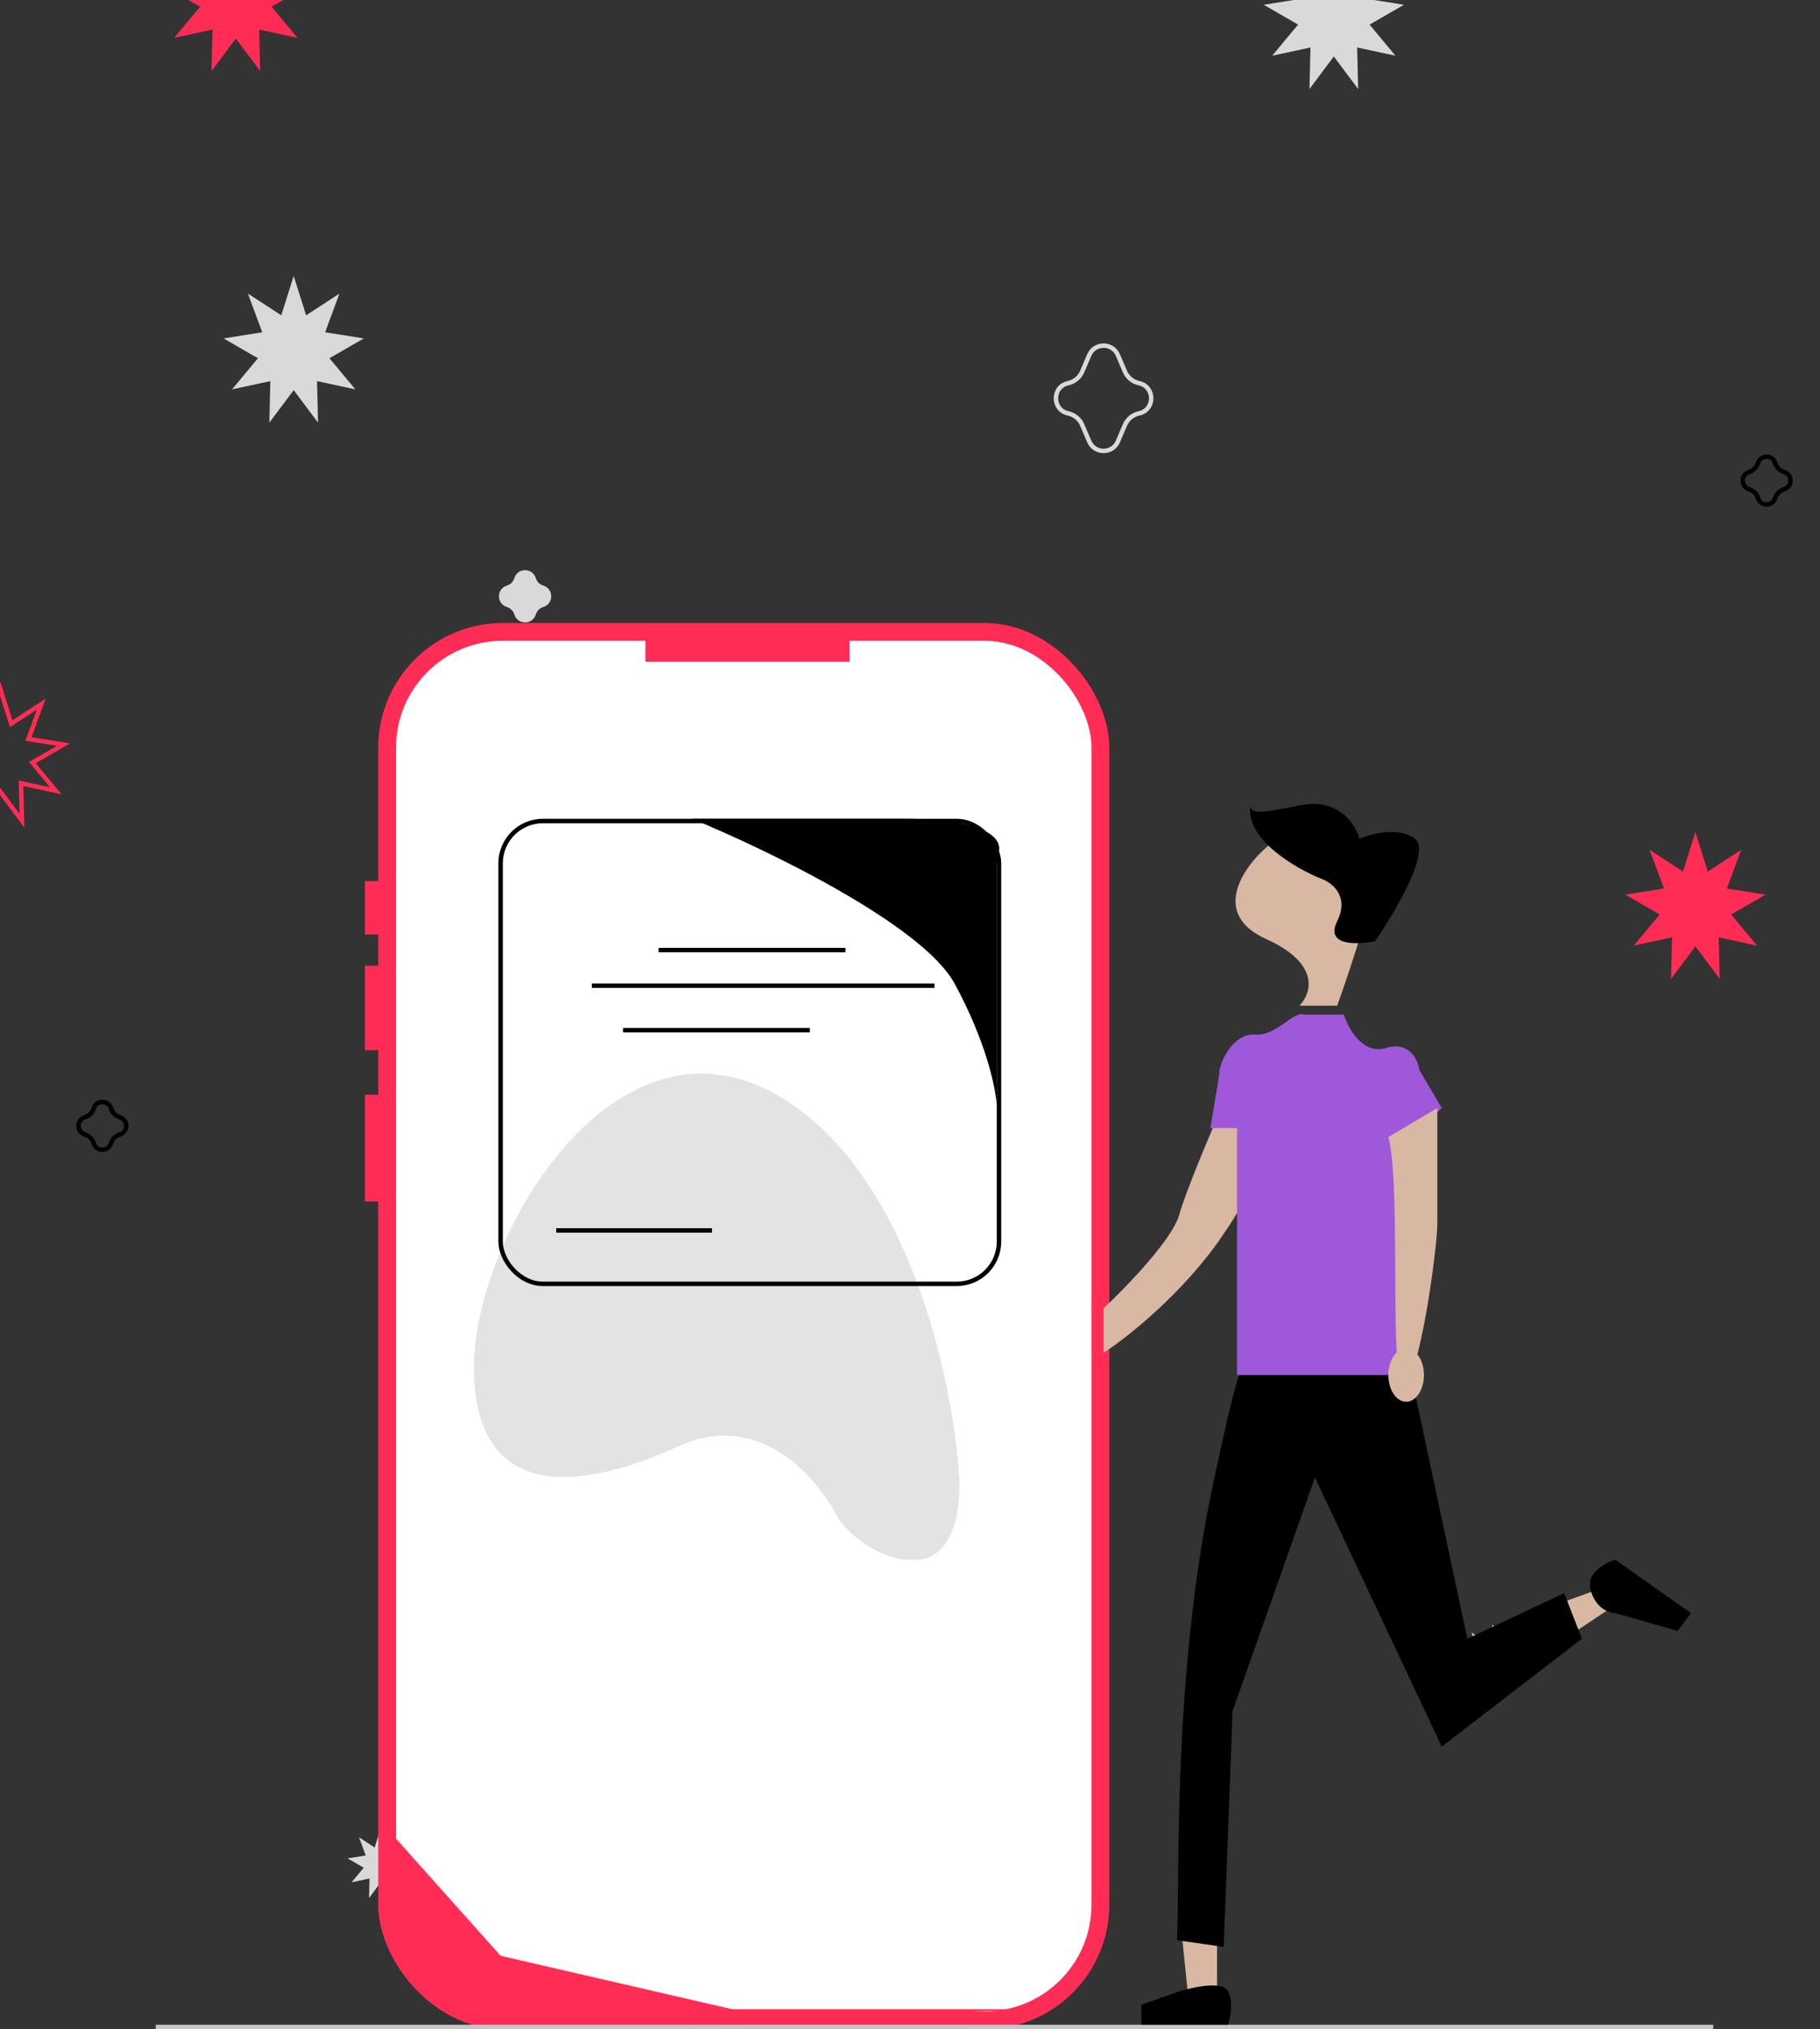 <svg width="409" height="456" viewBox="0 0 409 456" fill="none" xmlns="http://www.w3.org/2000/svg">
<rect x="0" y="0" width="409" height="456" fill="#333333" stroke="none"/>
<path d="M85.5 411L86.808 415.166L90.321 412.872L88.812 416.96L92.886 417.611L89.267 419.708L91.995 423L87.959 422.125L88.065 426.518L85.5 423.08L82.935 426.518L83.041 422.125L79.005 423L81.733 419.708L78.114 417.611L82.188 416.96L80.679 412.872L84.192 415.166L85.5 411Z" fill="#D9D9D9"/>
<rect x="87" y="142" width="160.286" height="312" rx="26" fill="white" stroke="#FF2D55" stroke-width="4"/>
<rect x="145.043" y="142.612" width="45.867" height="6.094" fill="#FF2D55"/>
<path d="M112.5 439.5L87.5 411.5V431.5L91.5 443.5L107.5 456L233 451.5H164.5L112.5 439.5Z" fill="#FF2D55"/>
<path d="M152.5 325C170.9 316.6 184.167 332.5 188.5 341.5C191 344.833 198.1 351.3 206.5 350.5C214.9 349.7 216 337.5 215.5 331.5C214.167 310 204.1 262.8 174.5 246C137.5 225 106 279 106.5 308C107 337 129.5 335.5 152.5 325Z" fill="#E3E3E3"/>
<rect x="82" y="198" width="7" height="12" fill="#FF2D55"/>
<rect x="82" y="217" width="4" height="19" fill="#FF2D55"/>
<rect x="82" y="246" width="5" height="24" fill="#FF2D55"/>
<rect x="112.5" y="184.5" width="112" height="104" rx="9.5" stroke="black"/>
<path d="M214.5 221C207.3 207.8 172.167 190.833 155.5 184H203C224.2 184 225.833 189.667 224 192.5V248.5C223.833 244.833 221.7 234.2 214.5 221Z" fill="black"/>
<line x1="148" y1="213.5" x2="190" y2="213.5" stroke="black"/>
<line x1="133" y1="221.5" x2="210" y2="221.5" stroke="black"/>
<line x1="140" y1="231.5" x2="182" y2="231.5" stroke="black"/>
<line x1="125" y1="276.5" x2="160" y2="276.5" stroke="black"/>
<path d="M267 448.5L265 429L273.5 426.5V448.5H267Z" fill="#D8B8A2"/>
<path d="M361 356.5L343 363L347.5 371L364 360L361 356.5Z" fill="#D8B8A2"/>
<line x1="35" y1="455.5" x2="385" y2="455.5" stroke="#C6C6C6"/>
<path d="M66 62L68.791 70.853L76.285 65.977L73.067 74.665L81.757 76.048L74.036 80.505L79.856 87.5L71.245 85.642L71.472 94.975L66 87.67L60.528 94.975L60.755 85.642L52.144 87.5L57.964 80.505L50.243 76.048L58.933 74.665L55.715 65.977L63.209 70.853L66 62Z" fill="#D9D9D9"/>
<path d="M381 187L383.791 195.853L391.285 190.977L388.067 199.665L396.757 201.048L389.036 205.506L394.856 212.5L386.245 210.642L386.472 219.975L381 212.67L375.528 219.975L375.755 210.642L367.144 212.5L372.964 205.506L365.243 201.048L373.933 199.665L370.715 190.977L378.209 195.853L381 187Z" fill="#FF2D55"/>
<path d="M299.743 -12.975L302.534 -4.122L310.028 -8.998L306.81 -0.31L315.5 1.073L307.779 5.531L313.599 12.525L304.988 10.667L305.215 20L299.743 12.695L294.271 20L294.498 10.667L285.887 12.525L291.707 5.531L283.986 1.073L292.676 -0.31L289.458 -8.998L296.952 -4.122L299.743 -12.975Z" fill="#D9D9D9"/>
<path d="M335.5 365L336.808 369.166L340.321 366.872L338.813 370.96L342.886 371.611L339.267 373.708L341.995 377L337.959 376.125L338.065 380.518L335.5 377.08L332.935 380.518L333.041 376.125L329.005 377L331.733 373.708L328.114 371.611L332.187 370.96L330.679 366.872L334.192 369.166L335.5 365Z" fill="#D9D9D9"/>
<path d="M115.591 129.915C116.315 127.535 119.685 127.535 120.409 129.915V129.915C120.653 130.718 121.282 131.347 122.085 131.591V131.591C124.465 132.315 124.465 135.685 122.085 136.409V136.409C121.282 136.653 120.653 137.282 120.409 138.085V138.085C119.685 140.465 116.315 140.465 115.591 138.085V138.085C115.347 137.282 114.718 136.653 113.915 136.409V136.409C111.535 135.685 111.535 132.315 113.915 131.591V131.591C114.718 131.347 115.347 130.718 115.591 129.915V129.915Z" fill="#D9D9D9"/>
<path d="M393.061 106.069C394.023 105.776 394.776 105.023 395.069 104.061C395.65 102.153 398.35 102.153 398.931 104.061C399.224 105.023 399.977 105.776 400.939 106.069C402.847 106.65 402.847 109.35 400.939 109.931C399.977 110.224 399.224 110.977 398.931 111.939C398.35 113.847 395.65 113.847 395.069 111.939C394.776 110.977 394.023 110.224 393.061 109.931C391.153 109.35 391.153 106.65 393.061 106.069Z" stroke="black"/>
<path d="M251.218 79.794L252.8 83.494C253.37 84.826 254.55 85.799 255.966 86.106C259.616 86.897 259.616 92.103 255.966 92.894C254.55 93.201 253.37 94.174 252.8 95.506L251.218 99.206C250.007 102.037 245.993 102.037 244.782 99.206L243.2 95.506C242.63 94.174 241.45 93.201 240.034 92.894C236.384 92.103 236.384 86.897 240.034 86.106C241.45 85.799 242.63 84.826 243.2 83.494L244.782 79.794C245.993 76.963 250.007 76.963 251.218 79.794Z" stroke="#D9D9D9"/>
<path d="M19.061 251.069C20.023 250.776 20.776 250.023 21.069 249.061C21.65 247.153 24.35 247.153 24.931 249.061C25.224 250.023 25.977 250.776 26.939 251.069C28.847 251.65 28.847 254.35 26.939 254.931C25.977 255.224 25.224 255.977 24.931 256.939C24.35 258.847 21.65 258.847 21.069 256.939C20.776 255.977 20.023 255.224 19.061 254.931C17.153 254.35 17.153 251.65 19.061 251.069Z" stroke="black"/>
<path d="M53 -17L55.791 -8.147L63.285 -13.023L60.067 -4.335L68.757 -2.952L61.036 1.506L66.856 8.5L58.245 6.642L58.472 15.975L53 8.67L47.528 15.975L47.755 6.642L39.144 8.5L44.964 1.506L37.243 -2.952L45.933 -4.335L42.715 -13.023L50.209 -8.147L53 -17Z" fill="#FF2D55"/>
<path d="M3.064 162.272L9.291 158.22L6.598 165.491L6.386 166.063L6.988 166.159L14.286 167.32L7.786 171.073L7.272 171.369L7.652 171.825L12.545 177.705L5.351 176.153L4.73 176.019L4.745 176.654L4.934 184.423L0.4 178.37L0 177.836L-0.4 178.37L-4.934 184.423L-4.745 176.654L-4.73 176.019L-5.351 176.153L-12.545 177.705L-7.652 171.825L-7.272 171.369L-7.786 171.073L-14.286 167.32L-6.988 166.159L-6.386 166.063L-6.598 165.491L-9.291 158.22L-3.064 162.272L-2.512 162.631L-2.314 162.003L0 154.663L2.314 162.003L2.512 162.631L3.064 162.272Z" stroke="#FF2D55"/>
<path d="M284.5 211C272.1 205.4 279.333 195 284.5 190.5C288.555 186 308 190.5 309 195C309.8 198.6 303.667 217.167 300.5 226H292C294.667 223.333 296.9 216.6 284.5 211Z" fill="#D8B8A2"/>
<path d="M297 197.5C291.167 195.167 279.8 188.6 281 181C281 182.918 283.2 182.802 292 181C300.8 179.198 304.667 185.249 305.5 188.5C308.167 187.333 314.4 185.7 318 188.5C321.6 191.3 313.5 205 309 211.5C305 212.333 297.7 212.6 300.5 207C303.3 201.4 299.333 198.333 297 197.5Z" fill="black"/>
<path d="M272.5 334C282 289 281 303.5 293.5 303.5C306 303.5 316.157 304.667 317 308.5L329.75 368.25L351.5 358L355.5 368.25L324 392.5L295.5 332L277 384.5L275 437.5L264.5 436C265.167 421.833 263.485 376.705 272.5 334Z" fill="black"/>
<path d="M265 273C266.6 267.4 272 254.667 274.5 249L286 254C285.833 256.667 283.3 265.2 274.5 278C265.7 290.8 253.167 300.667 248 304V294C253 289.333 263.4 278.6 265 273Z" fill="#D8B8A2"/>
<path d="M278 309V246.5L315 243V309H278Z" fill="#9F58DA"/>
<path d="M302 228L293 228C290.833 227 286.8 232.9 282 232.5C277.2 232.1 273.833 238.833 274 241.5L272 253.5H286.5L307.5 249L315 257.5L324 249L319 240.5C318.667 238.167 316.7 233.9 311.5 235.5C306.3 237.1 303 231.167 302 228Z" fill="#9F58DA"/>
<path d="M323 249L312 255.5C315 266.5 312 312 315.5 311C319 310 323 280.5 323 275V249Z" fill="#D8B8A2"/>
<path d="M320 309C320 312.314 318.209 315 316 315C313.791 315 312 312.314 312 309C312 305.686 313.791 303 316 303C318.209 303 320 305.686 320 309Z" fill="#D8B8A2"/>
<path d="M276 447.5C274.5 444.5 265 447.5 265 447.5L256.5 450.5V455H266.25H276C276 455 277.5 450.5 276 447.5Z" fill="black"/>
<path d="M363 362.5C363 362.5 359 362.5 357.5 357.5C356 352.5 363 350.5 363 350.5L371.5 356.5L380 362.5L377 366.5L363 362.5Z" fill="black"/>
</svg>
